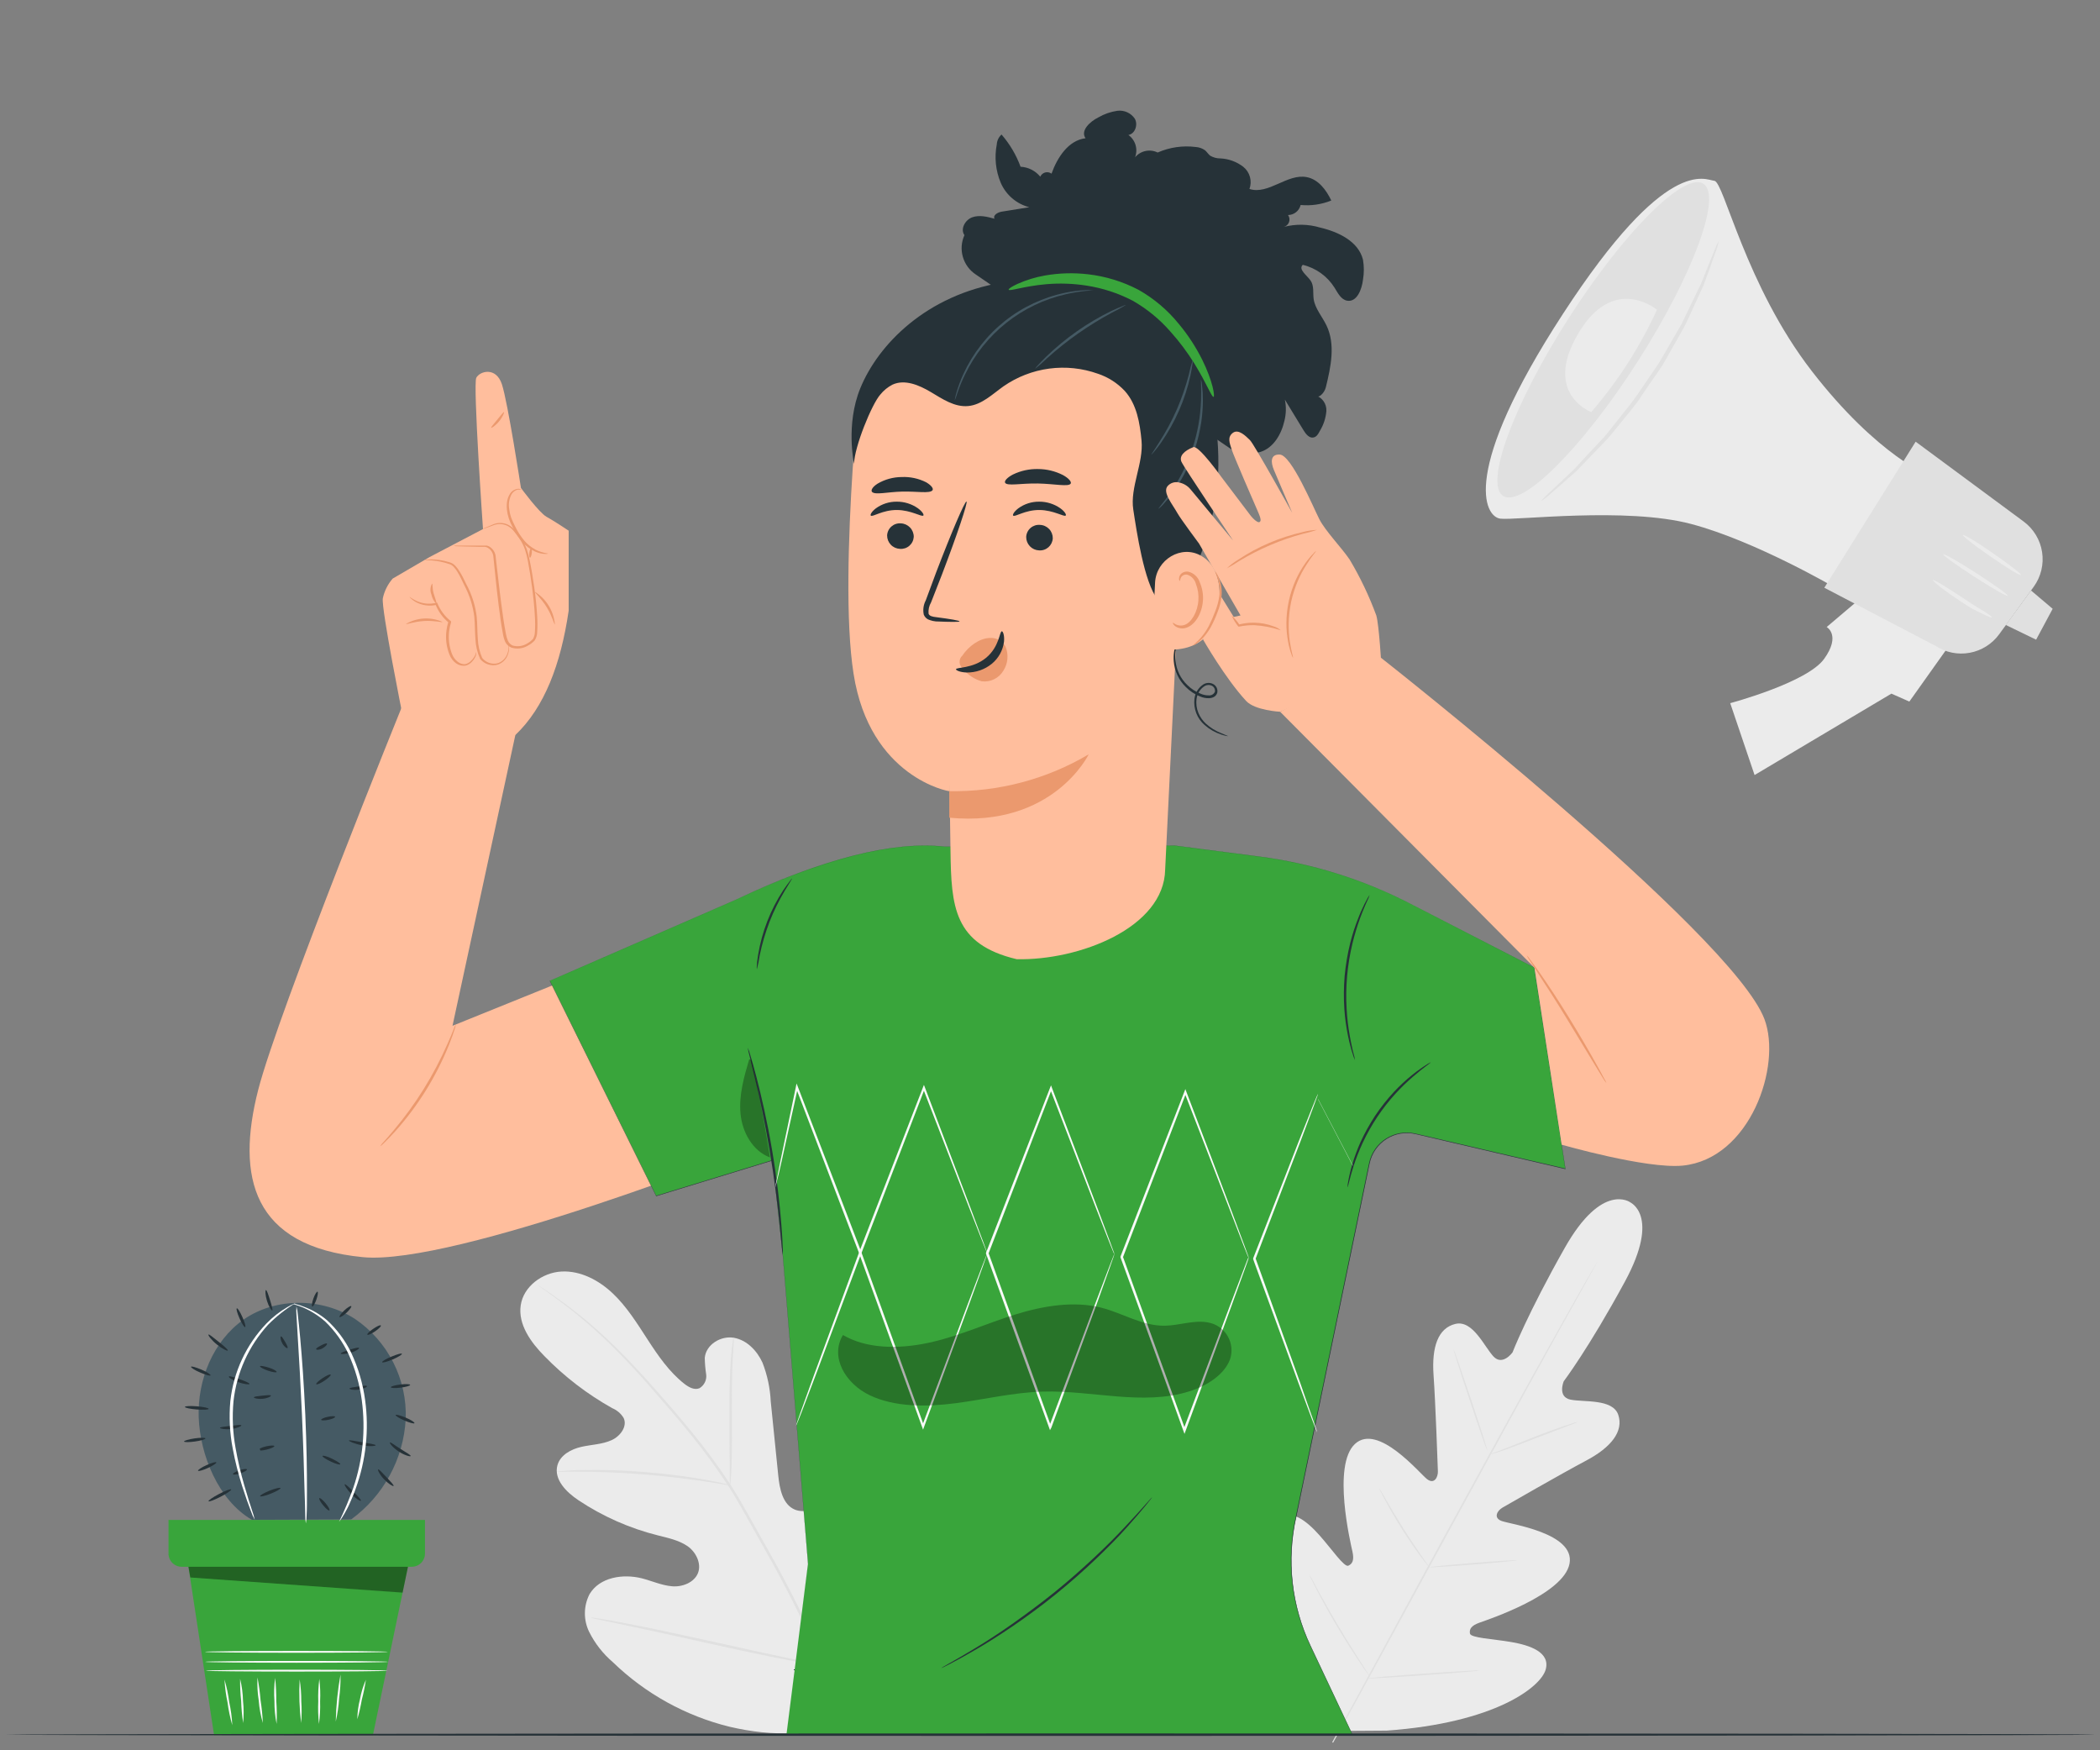 <svg width="216" height="180" viewBox="0 0 216 180" fill="none" xmlns="http://www.w3.org/2000/svg">
<rect x="0" y="0" width="216" height="180" fill="#808080" stroke="none"/>
<path d="M87.727 176.559C94.229 170.888 94.841 161.602 93.676 153.441C93.486 152.081 93.481 150.623 92.698 149.493C91.915 148.363 90.315 147.707 89.151 148.412C88.172 148.999 87.874 150.232 87.409 151.269C86.792 152.659 85.795 153.846 84.532 154.694C83.71 155.237 82.663 155.628 81.753 155.247C80.501 154.723 80.188 153.109 80.05 151.748C79.79 149.214 79.532 146.678 79.278 144.14C79.213 142.771 78.927 141.421 78.431 140.143C77.868 138.901 76.807 137.8 75.471 137.575C74.135 137.35 72.619 138.274 72.491 139.634C72.5 140.203 72.547 140.77 72.633 141.332C72.673 141.612 72.628 141.898 72.505 142.153C72.383 142.408 72.187 142.622 71.944 142.766C71.415 142.986 70.833 142.658 70.383 142.306C68.827 141.083 67.687 139.414 66.606 137.751C65.524 136.087 64.468 134.38 63.034 133.02C61.6 131.659 59.707 130.661 57.75 130.764C55.793 130.867 53.836 132.291 53.557 134.253C53.278 136.214 54.599 138.049 56.003 139.468C58.056 141.577 60.403 143.378 62.97 144.816C63.465 145.02 63.88 145.379 64.154 145.838C64.546 146.714 63.783 147.707 62.922 148.099C61.943 148.549 60.832 148.559 59.785 148.798C58.738 149.038 57.638 149.63 57.339 150.677C56.933 152.145 58.254 153.456 59.502 154.288C62 155.952 64.765 157.175 67.677 157.903C68.714 158.163 69.805 158.393 70.686 158.985C71.567 159.577 72.173 160.78 71.797 161.759C71.42 162.737 70.197 163.227 69.125 163.134C68.054 163.041 67.061 162.586 66.019 162.316C64.061 161.827 61.674 162.199 60.637 163.946C60.332 164.541 60.169 165.199 60.16 165.868C60.152 166.536 60.298 167.198 60.588 167.801C61.183 169.001 62.016 170.068 63.034 170.937C66.378 174.177 70.524 176.47 75.045 177.581C79.542 178.619 83.603 178.594 87.742 176.554" fill="#EBEBEB"/>
<path d="M85.059 171.651C83.217 167.334 81.13 163.126 78.807 159.048L76.996 155.829C76.404 154.777 75.812 153.73 75.172 152.741C73.935 150.848 72.595 149.024 71.16 147.276C69.799 145.603 68.449 144.062 67.177 142.628C65.905 141.195 64.682 139.888 63.522 138.744C61.702 136.923 59.739 135.251 57.651 133.743C56.917 133.21 56.33 132.814 55.929 132.55L55.474 132.256C55.425 132.217 55.371 132.186 55.312 132.163L55.459 132.276L55.904 132.594C56.291 132.868 56.883 133.279 57.593 133.822C59.651 135.356 61.591 137.044 63.395 138.871C64.54 140.021 65.748 141.317 67.016 142.785C68.283 144.253 69.628 145.765 70.979 147.443C72.403 149.186 73.733 151.006 74.961 152.893C75.597 153.872 76.179 154.914 76.776 155.97C77.373 157.027 77.975 158.104 78.582 159.19C80.902 163.257 82.991 167.452 84.839 171.754" fill="#E0E0E0"/>
<path d="M75.098 152.741C75.14 152.545 75.163 152.345 75.166 152.144C75.201 151.763 75.225 151.205 75.25 150.515C75.294 149.14 75.294 147.242 75.284 145.133C75.274 143.025 75.284 141.141 75.367 139.752C75.401 139.067 75.431 138.514 75.46 138.132C75.484 137.932 75.484 137.73 75.46 137.53C75.405 137.724 75.369 137.922 75.352 138.122C75.294 138.504 75.235 139.057 75.181 139.742C75.069 141.117 75.015 143.02 75.025 145.124C75.034 147.227 75.025 149.062 75.059 150.505V152.13C75.05 152.334 75.063 152.54 75.098 152.741Z" fill="#E0E0E0"/>
<path d="M57.262 151.357C57.496 151.377 57.732 151.377 57.966 151.357C58.421 151.357 59.077 151.332 59.884 151.357C61.508 151.357 63.744 151.435 66.21 151.631C68.676 151.826 70.902 152.12 72.502 152.35C73.305 152.467 73.97 152.58 74.4 152.653C74.63 152.706 74.865 152.739 75.1 152.751C74.881 152.663 74.653 152.599 74.42 152.56C73.975 152.453 73.334 152.316 72.531 152.174C70.932 151.88 68.701 151.577 66.23 151.376C64.115 151.202 61.992 151.135 59.87 151.176C59.057 151.176 58.402 151.235 57.947 151.274C57.716 151.28 57.487 151.308 57.262 151.357Z" fill="#E0E0E0"/>
<path d="M84.812 171.348C84.856 171.278 84.889 171.203 84.91 171.123C84.969 170.947 85.047 170.727 85.14 170.458C85.336 169.881 85.6 169.039 85.913 168.012C86.544 165.918 87.317 162.997 88.13 159.763C88.942 156.529 89.695 153.603 90.278 151.499C90.561 150.476 90.801 149.635 90.972 149.009C91.051 148.74 91.109 148.519 91.163 148.329C91.191 148.252 91.206 148.171 91.207 148.089C91.167 148.16 91.136 148.235 91.114 148.314L90.879 148.979C90.684 149.557 90.419 150.403 90.106 151.45C89.48 153.544 88.702 156.465 87.89 159.699C87.078 162.933 86.329 165.854 85.747 167.958C85.458 168.98 85.224 169.822 85.047 170.448C84.974 170.722 84.91 170.937 84.861 171.128C84.836 171.199 84.82 171.273 84.812 171.348Z" fill="#E0E0E0"/>
<path d="M60.77 166.368C60.847 166.399 60.927 166.422 61.009 166.436L61.709 166.588L64.282 167.126C66.455 167.581 69.454 168.247 72.761 168.981C76.069 169.714 79.078 170.355 81.265 170.766C82.356 170.972 83.222 171.128 83.853 171.226L84.562 171.329C84.645 171.343 84.729 171.343 84.812 171.329C84.734 171.3 84.654 171.277 84.572 171.261L83.872 171.109L81.294 170.571C79.122 170.116 76.127 169.45 72.815 168.716C69.503 167.983 66.499 167.342 64.317 166.931C63.226 166.725 62.36 166.569 61.724 166.471L61.019 166.368C60.937 166.354 60.852 166.354 60.77 166.368Z" fill="#E0E0E0"/>
<path d="M201.347 65.179L196.39 72.151L194.546 71.334L180.47 79.705L177.965 72.313C177.965 72.313 185.861 70.209 187.623 67.763C189.384 65.316 187.887 64.484 187.887 64.484L191.967 61.025L201.347 65.179Z" fill="#EBEBEB"/>
<path d="M198.615 49.033C198.615 49.033 193.164 46.959 186.359 38.167C179.553 29.375 177.317 18.704 176.339 18.596C175.36 18.489 171.417 15.91 160.775 32.257C150.134 48.603 152.707 53.138 154.317 53.339C155.927 53.539 167.263 52.111 173.951 53.887C180.639 55.663 188.859 60.492 188.859 60.492L198.615 49.033Z" fill="#EBEBEB"/>
<path d="M209.177 60.35L206.731 63.721L205.625 65.233C204.897 66.23 203.814 66.91 202.6 67.133C201.386 67.356 200.133 67.105 199.098 66.432L187.645 60.443L197.038 45.423L208.145 53.633C209.168 54.39 209.851 55.52 210.044 56.779C210.238 58.037 209.926 59.321 209.177 60.35Z" fill="#E0E0E0"/>
<path d="M161.374 32.682C155.689 41.547 152.656 49.747 154.608 51C156.56 52.252 162.744 46.073 168.429 37.208C174.115 28.342 177.148 20.142 175.201 18.895C173.253 17.647 167.064 23.817 161.374 32.682Z" fill="#E0E0E0"/>
<path d="M209.429 65.785L206.312 64.274L208.901 60.722L211.132 62.61L209.429 65.785Z" fill="#E0E0E0"/>
<path d="M206.519 61.28C206.456 61.377 204.914 60.502 203.094 59.323C201.274 58.144 199.821 57.106 199.885 57.008C199.948 56.911 201.485 57.786 203.31 58.965C205.135 60.145 206.583 61.177 206.519 61.28Z" fill="#EBEBEB"/>
<path d="M207.859 59.131C207.796 59.229 206.392 58.388 204.762 57.252C203.133 56.117 201.827 55.124 201.91 55.026C201.993 54.928 203.378 55.77 205.007 56.905C206.636 58.04 207.928 59.014 207.859 59.131Z" fill="#EBEBEB"/>
<path d="M204.877 63.495C204.852 63.549 204.476 63.403 203.898 63.119C203.6 62.977 203.253 62.801 202.866 62.6C202.48 62.4 202.098 62.111 201.677 61.852C200.009 60.761 198.742 59.743 198.82 59.655C198.898 59.567 200.258 60.413 201.912 61.499C202.323 61.763 202.705 62.047 203.072 62.267C203.438 62.488 203.766 62.683 204.05 62.855C204.593 63.202 204.921 63.442 204.877 63.495Z" fill="#EBEBEB"/>
<path d="M170.432 31.86C170.432 31.86 165.984 28.102 162.329 34.306C158.675 40.51 163.67 42.379 163.67 42.379C166.408 39.209 168.684 35.667 170.432 31.86Z" fill="#EBEBEB"/>
<path d="M176.8 24.766C176.709 25.188 176.583 25.602 176.424 26.003C176.15 26.786 175.753 27.926 175.23 29.321C174.917 30.001 174.579 30.744 174.212 31.537L173.645 32.77L173.341 33.416C173.238 33.631 173.106 33.841 172.989 34.057L171.462 36.748C171.33 36.982 171.198 37.237 171.061 37.452C170.924 37.667 170.758 37.907 170.611 38.142L169.647 39.512L168.708 40.911C168.546 41.136 168.405 41.401 168.219 41.586L167.729 42.218C167.054 43.054 166.399 43.856 165.772 44.625C165.611 44.816 165.464 45.006 165.283 45.187L164.794 45.701L163.85 46.68L162.157 48.436C161.056 49.414 160.136 50.212 159.51 50.755C159.196 51.053 158.855 51.321 158.492 51.557C158.768 51.225 159.071 50.916 159.397 50.633L161.956 48.216C162.445 47.668 163.008 47.071 163.6 46.435L164.515 45.456L165.004 44.938C165.166 44.762 165.308 44.566 165.464 44.375C166.071 43.607 166.712 42.805 167.377 41.973L167.866 41.342C168.038 41.131 168.18 40.897 168.356 40.672L169.3 39.287L170.244 37.902C170.396 37.672 170.562 37.457 170.694 37.222L171.115 36.508C171.648 35.583 172.162 34.693 172.656 33.846C172.774 33.631 172.906 33.43 173.013 33.215C173.121 33 173.219 32.789 173.317 32.579L173.904 31.361C174.285 30.578 174.638 29.851 174.961 29.179C175.509 27.819 175.939 26.733 176.277 25.92C176.418 25.521 176.593 25.135 176.8 24.766Z" fill="#E0E0E0"/>
<path d="M167.624 123.621C167.624 123.621 170.858 124.928 167.135 131.797C163.411 138.666 160.843 142.047 160.843 142.047C160.843 142.047 160.167 143.647 161.523 143.935C162.878 144.224 165.882 143.818 166.45 145.501C167.017 147.184 165.735 148.838 163.157 150.203C160.578 151.568 155.035 154.758 154.536 155.047C154.037 155.335 153.558 156.069 154.433 156.412C155.309 156.754 162.041 157.635 161.435 160.815C160.828 163.995 153.015 166.574 152.173 166.877C151.331 167.18 151.116 167.532 151.194 167.992C151.273 168.452 153.538 168.54 155.441 168.868C157.344 169.196 159.487 169.905 158.983 171.701C158.48 173.497 153.797 177.176 142.642 177.978L137.451 178.012L134.741 173.555C129.52 163.662 130.166 157.747 131.423 156.368C132.681 154.988 134.423 156.436 135.704 157.874C136.986 159.313 138.268 161.211 138.689 161.016C139.11 160.82 139.301 160.453 139.11 159.577C138.919 158.701 137.006 150.682 139.369 148.495C141.732 146.308 146.033 151.548 146.791 152.121C147.549 152.693 147.916 151.876 147.897 151.309C147.877 150.741 147.657 144.342 147.452 141.43C147.246 138.519 147.912 136.577 149.702 136.151C151.493 135.726 152.677 138.505 153.616 139.503C154.556 140.501 155.573 139.082 155.573 139.082C155.573 139.082 157.1 135.129 160.955 128.318C164.811 121.508 167.692 123.651 167.692 123.651" fill="#EBEBEB"/>
<path d="M137.121 179.225C139.935 174.22 144.783 165.242 148.986 157.556C153.189 149.869 156.995 142.917 159.784 137.897C161.178 135.397 162.304 133.367 163.091 131.957L163.987 130.343L164.217 129.922C164.244 129.875 164.268 129.826 164.29 129.775L164.202 129.912C164.143 130.01 164.065 130.152 163.957 130.328L163.032 131.913C162.235 133.303 161.075 135.338 159.686 137.829C156.873 142.834 153.047 149.781 148.844 157.463C144.641 165.144 139.802 174.151 137.023 179.171" fill="#E0E0E0"/>
<path d="M162.266 146.229C162.142 146.245 162.021 146.274 161.904 146.318C161.669 146.386 161.341 146.494 160.925 146.631C160.108 146.91 158.968 147.321 157.76 147.795L154.629 149.038L153.675 149.4C153.555 149.437 153.44 149.488 153.332 149.552C153.455 149.533 153.576 149.504 153.694 149.463C153.929 149.395 154.262 149.282 154.673 149.145C155.49 148.857 156.6 148.436 157.828 147.961L160.974 146.753L161.928 146.396C162.047 146.353 162.16 146.297 162.266 146.229Z" fill="#E0E0E0"/>
<path d="M152.984 149.195C153.028 149.195 152.285 146.836 151.321 143.955C150.357 141.073 149.55 138.764 149.506 138.764C149.462 138.764 150.21 141.122 151.169 144.004C152.128 146.885 152.94 149.209 152.984 149.195Z" fill="#E0E0E0"/>
<path d="M147.063 161.269C147.009 161.153 146.942 161.043 146.863 160.942C146.701 160.712 146.5 160.428 146.266 160.085C145.776 159.361 145.082 158.358 144.367 157.223C143.653 156.088 143.032 155.041 142.596 154.288L142.073 153.387C142.016 153.273 141.947 153.165 141.867 153.064C141.904 153.187 141.955 153.305 142.019 153.417C142.126 153.637 142.288 153.955 142.508 154.346C142.924 155.124 143.526 156.186 144.245 157.321C144.964 158.456 145.664 159.454 146.202 160.164C146.466 160.516 146.691 160.8 146.838 160.99C146.905 161.09 146.98 161.183 147.063 161.269Z" fill="#E0E0E0"/>
<path d="M156.053 160.453C155.934 160.44 155.815 160.44 155.696 160.453L154.717 160.502C153.905 160.551 152.76 160.634 151.547 160.732C150.334 160.83 149.189 160.928 148.377 161.011L147.423 161.113C147.303 161.115 147.184 161.135 147.07 161.172C147.189 161.185 147.309 161.185 147.427 161.172L148.406 161.123C149.218 161.074 150.339 160.991 151.576 160.893C152.814 160.795 153.935 160.698 154.742 160.614L155.72 160.512C155.833 160.505 155.945 160.485 156.053 160.453Z" fill="#E0E0E0"/>
<path d="M152.181 171.794C152.03 171.781 151.878 171.781 151.726 171.794L150.493 171.857C149.451 171.916 148.013 172.004 146.428 172.117C144.842 172.229 143.404 172.342 142.367 172.43L141.134 172.542C140.982 172.55 140.832 172.57 140.684 172.601C140.835 172.62 140.988 172.62 141.139 172.601L142.372 172.542C143.414 172.484 144.852 172.391 146.437 172.278C148.022 172.166 149.461 172.058 150.498 171.97L151.731 171.857C151.883 171.85 152.033 171.828 152.181 171.794Z" fill="#E0E0E0"/>
<path d="M140.952 172.522C140.884 172.374 140.802 172.233 140.707 172.101L139.998 170.986C139.396 170.047 138.569 168.745 137.698 167.282C136.828 165.819 136.074 164.474 135.536 163.495L134.91 162.321C134.837 162.176 134.754 162.037 134.66 161.905C134.711 162.06 134.776 162.209 134.856 162.351C134.988 162.634 135.193 163.04 135.448 163.535C135.962 164.513 136.705 165.883 137.576 167.346C138.447 168.809 139.289 170.11 139.915 171.035C140.228 171.524 140.487 171.872 140.673 172.121C140.757 172.261 140.85 172.395 140.952 172.522Z" fill="#E0E0E0"/>
<path d="M19.207 159.968L22.02 178.447H38.357L42.148 160.237L19.207 159.968Z" fill="#39A53B"/>
<path d="M39.864 171.813C39.864 171.867 35.675 171.906 30.514 171.906C25.352 171.906 21.164 171.867 21.164 171.813C21.164 171.759 25.352 171.715 30.514 171.715C35.675 171.715 39.864 171.759 39.864 171.813Z" fill="#FAFAFA"/>
<path d="M39.924 170.903C39.924 170.956 35.712 171 30.511 171C25.31 171 21.098 170.956 21.098 170.903C21.098 170.849 25.315 170.81 30.511 170.81C35.707 170.81 39.924 170.849 39.924 170.903Z" fill="#FAFAFA"/>
<path d="M39.892 169.875C39.892 169.929 35.68 169.973 30.484 169.973C25.288 169.973 21.07 169.929 21.07 169.875C21.07 169.821 25.283 169.782 30.484 169.782C35.684 169.782 39.892 169.826 39.892 169.875Z" fill="#FAFAFA"/>
<path d="M23.892 177.415C23.67 176.652 23.506 175.873 23.403 175.086C23.237 174.309 23.133 173.521 23.09 172.728C23.316 173.487 23.48 174.265 23.579 175.052C23.749 175.829 23.854 176.62 23.892 177.415Z" fill="#FAFAFA"/>
<path d="M25.01 177.2C24.895 176.448 24.826 175.69 24.805 174.929C24.722 174.172 24.686 173.411 24.697 172.649C24.878 173.392 24.978 174.151 24.996 174.915C25.078 175.674 25.083 176.439 25.01 177.2Z" fill="#FAFAFA"/>
<path d="M27.036 177.195C26.812 176.438 26.669 175.659 26.61 174.871C26.486 174.09 26.444 173.298 26.483 172.508C26.632 173.281 26.738 174.062 26.801 174.846C26.922 175.624 27 176.408 27.036 177.195Z" fill="#FAFAFA"/>
<path d="M28.452 177.293C28.296 176.515 28.221 175.723 28.227 174.93C28.168 174.138 28.192 173.343 28.3 172.557C28.384 173.343 28.423 174.134 28.418 174.925C28.477 175.713 28.488 176.503 28.452 177.293Z" fill="#FAFAFA"/>
<path d="M30.971 177.199C30.794 175.708 30.743 174.203 30.82 172.703C30.938 173.452 30.995 174.21 30.991 174.968C31.046 175.711 31.039 176.458 30.971 177.199Z" fill="#FAFAFA"/>
<path d="M32.808 177.297C32.724 176.526 32.699 175.749 32.734 174.973C32.708 174.199 32.745 173.423 32.847 172.654C32.937 173.424 32.963 174.2 32.925 174.973C32.951 175.75 32.912 176.527 32.808 177.297Z" fill="#FAFAFA"/>
<path d="M34.535 177.048C34.567 175.426 34.731 173.809 35.024 172.214C35.04 173.032 34.993 173.85 34.883 174.66C34.831 175.464 34.714 176.262 34.535 177.048Z" fill="#FAFAFA"/>
<path d="M36.754 176.808C36.759 176.111 36.851 175.417 37.028 174.743C37.148 174.057 37.352 173.389 37.635 172.752C37.535 173.436 37.397 174.114 37.219 174.782C37.102 175.466 36.947 176.142 36.754 176.808Z" fill="#FAFAFA"/>
<path d="M17.332 156.309V159.768C17.331 159.946 17.366 160.124 17.434 160.289C17.502 160.454 17.602 160.604 17.729 160.731C17.855 160.857 18.006 160.957 18.171 161.026C18.336 161.094 18.513 161.128 18.692 161.128H42.353C42.714 161.128 43.059 160.985 43.315 160.729C43.57 160.474 43.713 160.128 43.713 159.768V156.309H17.332Z" fill="#39A53B"/>
<g opacity="0.4">
<path d="M19.383 161.128L19.578 162.229L41.409 163.785L41.962 161.128H19.383Z" fill="black"/>
</g>
<path d="M25.913 156.298C22.434 154.282 20.575 149.595 20.438 145.76C20.301 141.924 21.906 137.931 25.042 135.715C28.359 133.401 33.08 133.44 36.486 135.622C38.168 136.756 39.533 138.3 40.451 140.11C41.369 141.919 41.81 143.933 41.73 145.96C41.616 147.985 41.053 149.96 40.082 151.741C39.112 153.522 37.758 155.065 36.119 156.259" fill="#455A64"/>
<path d="M31.461 156.671C31.41 156.38 31.389 156.085 31.397 155.79C31.397 155.164 31.353 154.361 31.328 153.397C31.275 151.377 31.196 148.588 31.059 145.506C30.922 142.423 30.761 139.635 30.634 137.624C30.575 136.645 30.526 135.858 30.492 135.231C30.466 134.938 30.466 134.644 30.492 134.351C30.569 134.635 30.617 134.927 30.634 135.221C30.702 135.784 30.785 136.596 30.878 137.604C31.064 139.62 31.265 142.409 31.402 145.496C31.539 148.583 31.578 151.367 31.573 153.397C31.573 154.405 31.573 155.227 31.539 155.79C31.539 156.085 31.513 156.38 31.461 156.671Z" fill="white"/>
<path d="M21.467 144.889C21.467 144.977 20.904 145.006 20.229 144.952C19.554 144.899 19.011 144.776 19.016 144.688C19.021 144.6 19.578 144.571 20.253 144.625C20.929 144.678 21.477 144.801 21.467 144.889Z" fill="#263238"/>
<path d="M21.657 141.445C21.618 141.528 21.168 141.396 20.59 141.151C20.013 140.907 19.612 140.637 19.651 140.559C19.69 140.481 20.14 140.608 20.723 140.853C21.305 141.097 21.691 141.366 21.657 141.445Z" fill="#263238"/>
<path d="M23.429 138.89C23.38 138.964 22.846 138.709 22.284 138.249C21.721 137.79 21.374 137.305 21.442 137.246C21.511 137.188 21.931 137.55 22.494 137.995C23.057 138.44 23.477 138.812 23.429 138.89Z" fill="#263238"/>
<path d="M25.209 136.478C25.126 136.518 24.871 136.112 24.636 135.578C24.402 135.045 24.274 134.6 24.358 134.551C24.441 134.502 24.695 134.918 24.93 135.446C25.165 135.975 25.317 136.444 25.209 136.478Z" fill="#263238"/>
<path d="M28.002 134.771C27.924 134.805 27.645 134.38 27.464 133.793C27.283 133.206 27.264 132.687 27.352 132.672C27.44 132.658 27.596 133.127 27.772 133.695C27.948 134.262 28.085 134.732 28.002 134.771Z" fill="#263238"/>
<path d="M32.657 132.839C32.74 132.868 32.686 133.235 32.539 133.656C32.392 134.077 32.202 134.395 32.118 134.365C32.035 134.336 32.084 133.969 32.231 133.548C32.378 133.127 32.583 132.809 32.657 132.839Z" fill="#263238"/>
<path d="M36.129 134.326C36.188 134.39 35.968 134.698 35.64 135.006C35.312 135.314 34.984 135.495 34.921 135.446C34.857 135.397 35.082 135.074 35.41 134.766C35.738 134.458 36.081 134.257 36.129 134.326Z" fill="#263238"/>
<path d="M39.173 136.317C39.226 136.391 38.952 136.66 38.571 136.924C38.189 137.188 37.832 137.335 37.783 137.257C37.734 137.179 38.003 136.914 38.39 136.655C38.776 136.396 39.124 136.22 39.173 136.317Z" fill="#263238"/>
<path d="M41.337 139.224C41.376 139.307 40.946 139.566 40.388 139.806C39.83 140.046 39.341 140.173 39.307 140.09C39.272 140.007 39.698 139.747 40.285 139.507C40.872 139.268 41.303 139.141 41.337 139.224Z" fill="#263238"/>
<path d="M42.187 142.423C42.187 142.511 41.766 142.638 41.208 142.707C40.651 142.775 40.23 142.756 40.201 142.668C40.171 142.58 40.626 142.452 41.179 142.384C41.732 142.315 42.177 142.335 42.187 142.423Z" fill="#263238"/>
<path d="M42.631 146.362C42.597 146.44 42.142 146.323 41.599 146.088C41.056 145.853 40.659 145.599 40.694 145.52C40.728 145.442 41.183 145.559 41.731 145.789C42.279 146.019 42.665 146.279 42.631 146.362Z" fill="#263238"/>
<path d="M42.239 149.738C42.21 149.821 41.627 149.679 41.016 149.278C40.404 148.877 40.037 148.402 40.106 148.343C40.174 148.285 40.595 148.632 41.197 149.009C41.799 149.386 42.273 149.65 42.239 149.738Z" fill="#263238"/>
<path d="M40.483 152.815C40.429 152.883 39.964 152.609 39.504 152.13C39.044 151.65 38.819 151.151 38.893 151.112C38.966 151.073 39.313 151.445 39.744 151.905C40.174 152.365 40.536 152.741 40.483 152.815Z" fill="#263238"/>
<path d="M23.782 153.177C23.821 153.255 23.332 153.593 22.691 153.925C22.05 154.258 21.492 154.468 21.448 154.39C21.404 154.312 21.893 153.974 22.539 153.637C23.185 153.299 23.738 153.094 23.782 153.177Z" fill="#263238"/>
<path d="M22.252 150.394C22.292 150.477 21.9 150.731 21.377 150.971C20.853 151.211 20.398 151.328 20.369 151.25C20.339 151.172 20.721 150.907 21.244 150.673C21.768 150.438 22.213 150.311 22.252 150.394Z" fill="#263238"/>
<path d="M21.132 147.927C21.132 148.02 20.642 148.162 20.055 148.245C19.468 148.329 18.945 148.329 18.93 148.245C18.915 148.162 19.419 148.015 20.006 147.927C20.593 147.839 21.117 147.839 21.132 147.927Z" fill="#263238"/>
<path d="M24.827 146.591C24.827 146.675 24.381 146.895 23.755 146.963C23.129 147.032 22.62 146.924 22.625 146.841C22.63 146.758 23.114 146.709 23.716 146.64C24.318 146.572 24.783 146.484 24.827 146.591Z" fill="#263238"/>
<path d="M27.865 143.529C27.894 143.612 27.518 143.803 27.014 143.852C26.51 143.901 26.104 143.788 26.113 143.705C26.123 143.622 26.515 143.578 26.979 143.529C27.444 143.48 27.84 143.441 27.865 143.529Z" fill="#263238"/>
<path d="M28.451 141.092C28.422 141.18 28.016 141.116 27.546 140.955C27.077 140.793 26.715 140.588 26.744 140.505C26.773 140.422 27.179 140.505 27.649 140.647C28.119 140.789 28.481 141.009 28.451 141.092Z" fill="#263238"/>
<path d="M29.574 138.631C29.511 138.695 29.232 138.509 29.031 138.142C28.831 137.775 28.816 137.462 28.899 137.437C28.982 137.413 29.139 137.672 29.315 137.975C29.491 138.279 29.638 138.567 29.574 138.631Z" fill="#263238"/>
<path d="M28.222 148.715C28.222 148.803 27.889 148.965 27.434 149.077C27.22 149.134 27 149.167 26.778 149.175L26.715 148.985C26.832 148.96 26.906 148.985 26.92 148.985C26.935 148.985 26.891 149.082 26.793 149.151L26.73 148.965C26.931 148.867 27.142 148.793 27.361 148.745C27.811 148.647 28.197 148.627 28.222 148.715Z" fill="#263238"/>
<path d="M28.851 153.035C28.885 153.119 28.44 153.373 27.872 153.603C27.305 153.833 26.786 153.95 26.752 153.867C26.718 153.784 27.168 153.53 27.73 153.3C28.293 153.07 28.821 152.952 28.851 153.035Z" fill="#263238"/>
<path d="M25.401 151.117C25.431 151.201 25.132 151.382 24.731 151.514C24.33 151.646 23.992 151.69 23.963 151.607C23.934 151.523 24.232 151.342 24.628 151.205C25.025 151.068 25.372 151.029 25.401 151.117Z" fill="#263238"/>
<path d="M25.663 142.325C25.663 142.413 25.12 142.36 24.523 142.149C23.926 141.939 23.486 141.66 23.544 141.567C23.603 141.474 24.068 141.635 24.655 141.841C25.242 142.046 25.682 142.237 25.663 142.325Z" fill="#263238"/>
<path d="M34.016 141.372C34.065 141.445 33.772 141.724 33.365 141.998C32.959 142.272 32.578 142.429 32.529 142.35C32.48 142.272 32.773 141.998 33.184 141.724C33.595 141.45 33.967 141.293 34.016 141.372Z" fill="#263238"/>
<path d="M34.47 145.706C34.47 145.794 34.181 145.931 33.785 146.014C33.389 146.097 33.046 146.092 33.032 146.014C33.017 145.936 33.32 145.789 33.717 145.706C34.113 145.623 34.451 145.613 34.47 145.706Z" fill="#263238"/>
<path d="M35 150.584C34.961 150.668 34.511 150.54 34.022 150.305C33.533 150.071 33.132 149.816 33.171 149.733C33.21 149.65 33.66 149.772 34.149 150.012C34.638 150.252 35.04 150.506 35 150.584Z" fill="#263238"/>
<path d="M33.879 155.33C33.811 155.388 33.522 155.154 33.238 154.806C32.955 154.459 32.778 154.131 32.847 154.072C32.915 154.014 33.204 154.253 33.493 154.601C33.781 154.948 33.953 155.276 33.879 155.33Z" fill="#263238"/>
<path d="M33.633 138.176C33.687 138.245 33.496 138.484 33.173 138.665C32.85 138.847 32.542 138.837 32.517 138.749C32.493 138.661 32.733 138.519 33.007 138.372C33.281 138.225 33.594 138.103 33.633 138.176Z" fill="#263238"/>
<path d="M37.745 142.55C37.779 142.633 37.398 142.844 36.879 142.912C36.36 142.981 35.94 142.888 35.949 142.8C35.959 142.712 36.351 142.658 36.835 142.589C37.319 142.521 37.716 142.462 37.745 142.55Z" fill="#263238"/>
<path d="M36.932 138.626C36.971 138.704 36.595 138.974 36.062 139.115C35.528 139.257 35.083 139.287 35.049 139.204C35.014 139.12 35.455 138.969 35.964 138.807C36.472 138.646 36.888 138.543 36.932 138.626Z" fill="#263238"/>
<path d="M38.637 148.631C38.637 148.72 37.992 148.778 37.219 148.631C36.446 148.485 35.858 148.211 35.888 148.142C35.917 148.074 36.529 148.191 37.277 148.323C38.026 148.455 38.642 148.548 38.637 148.631Z" fill="#263238"/>
<path d="M37.119 154.337C37.065 154.405 36.59 154.126 36.14 153.652C35.69 153.177 35.387 152.703 35.46 152.649C35.534 152.595 35.91 152.962 36.37 153.422C36.83 153.882 37.178 154.263 37.119 154.337Z" fill="#263238"/>
<path d="M30.43 133.983C29.389 134.615 28.429 135.373 27.573 136.239C25.585 138.417 24.34 141.17 24.016 144.101C23.87 145.71 23.942 147.331 24.231 148.921C24.462 150.225 24.764 151.515 25.137 152.786C25.45 153.877 25.733 154.743 25.929 155.349C26.042 155.659 26.134 155.976 26.203 156.299C26.043 156.012 25.91 155.71 25.807 155.398C25.577 154.806 25.259 153.931 24.916 152.859C24.51 151.586 24.183 150.288 23.938 148.974C23.627 147.363 23.544 145.716 23.693 144.082C24.021 141.085 25.328 138.28 27.412 136.102C28.043 135.452 28.759 134.891 29.54 134.434C29.75 134.309 29.968 134.196 30.191 134.096C30.264 134.046 30.345 134.008 30.43 133.983Z" fill="white"/>
<path d="M34.871 156.508C35.424 155.37 35.914 154.202 36.339 153.01C37.321 150.119 37.62 147.039 37.214 144.013C36.992 142.355 36.525 140.739 35.83 139.218C35.245 137.986 34.442 136.869 33.462 135.92C32.773 135.309 31.99 134.813 31.143 134.453C30.541 134.203 30.164 134.144 30.164 134.115C30.252 134.101 30.341 134.101 30.428 134.115C30.687 134.176 30.941 134.258 31.187 134.36C32.079 134.681 32.907 135.158 33.633 135.769C34.664 136.715 35.507 137.847 36.118 139.106C36.845 140.653 37.33 142.303 37.557 143.998C37.976 147.071 37.64 150.199 36.578 153.113C36.392 153.676 36.157 154.16 35.981 154.581C35.805 155.002 35.595 155.364 35.438 155.652C35.273 155.953 35.083 156.239 34.871 156.508Z" fill="white"/>
<path d="M41.46 72.38C41.46 72.38 28.622 104.025 26.552 112.103C24.272 121.032 25.94 128.175 37.316 129.286C46.758 130.21 77.577 117.998 77.577 117.998L73.81 94.475L46.543 105.493L53.148 74.939L41.46 72.38Z" fill="#FFBE9D"/>
<path d="M56.207 53.143C55.448 52.717 53.584 50.183 53.584 50.183C53.584 50.183 52.234 41.376 51.627 39.527C51.021 37.677 49.342 38.171 48.99 38.851C48.638 39.532 49.68 54.41 49.68 54.41L44.186 57.287L40.389 59.503C39.885 60.083 39.536 60.782 39.376 61.533C39.21 62.634 41.407 73.545 41.407 73.545L53.007 75.59C55.996 72.757 57.684 68.32 58.492 62.801V54.576C58.492 54.576 56.97 53.559 56.207 53.143Z" fill="#FFBE9D"/>
<path d="M46.637 56.137C46.745 56.115 46.855 56.105 46.965 56.108H47.909H49.377H49.827C49.911 56.101 49.996 56.101 50.081 56.108C50.166 56.131 50.248 56.164 50.326 56.206C50.486 56.3 50.625 56.427 50.735 56.577C50.844 56.728 50.921 56.9 50.962 57.081C51.143 58.549 51.319 60.266 51.573 62.184C51.701 63.138 51.833 64.141 52.033 65.169C52.074 65.419 52.144 65.664 52.244 65.898C52.342 66.115 52.516 66.289 52.733 66.387C52.978 66.456 53.235 66.475 53.487 66.441C53.739 66.407 53.982 66.323 54.201 66.191C54.434 66.063 54.646 65.897 54.827 65.702C54.947 65.485 55.013 65.241 55.018 64.993C55.054 64.466 55.054 63.938 55.018 63.412C54.964 62.37 54.856 61.362 54.729 60.408C54.602 59.454 54.46 58.544 54.298 57.708C54.227 57.305 54.127 56.908 54 56.519C53.876 56.165 53.711 55.827 53.511 55.511C53.326 55.221 53.122 54.945 52.899 54.684C52.721 54.442 52.492 54.242 52.229 54.097C52.016 53.986 51.782 53.92 51.543 53.902C51.303 53.883 51.062 53.913 50.835 53.989L49.954 54.312C49.852 54.357 49.745 54.39 49.636 54.41C49.73 54.35 49.83 54.301 49.934 54.263C50.13 54.18 50.424 54.053 50.8 53.896C51.037 53.809 51.289 53.77 51.542 53.783C51.794 53.795 52.041 53.859 52.268 53.97C52.553 54.115 52.803 54.322 52.997 54.576C53.231 54.839 53.445 55.119 53.638 55.413C53.853 55.738 54.032 56.086 54.171 56.45C54.309 56.846 54.415 57.251 54.489 57.663C54.666 58.51 54.812 59.415 54.949 60.374C55.086 61.333 55.194 62.331 55.253 63.398C55.289 63.938 55.289 64.481 55.253 65.022C55.244 65.322 55.155 65.615 54.993 65.868C54.794 66.084 54.559 66.263 54.298 66.397C54.047 66.548 53.766 66.645 53.474 66.68C53.182 66.716 52.886 66.689 52.606 66.602C52.325 66.49 52.097 66.277 51.965 66.005C51.855 65.752 51.778 65.486 51.735 65.213C51.534 64.171 51.407 63.168 51.285 62.209C51.045 60.296 50.883 58.544 50.732 57.116C50.7 56.956 50.635 56.805 50.541 56.672C50.448 56.539 50.328 56.427 50.189 56.343C50.062 56.266 49.916 56.228 49.768 56.235H49.323L47.855 56.201L46.911 56.176C46.819 56.168 46.727 56.155 46.637 56.137Z" fill="#EB996E"/>
<path d="M52.283 66.157C52.329 66.256 52.353 66.365 52.351 66.475C52.382 66.787 52.334 67.102 52.209 67.389C52.117 67.623 51.974 67.832 51.789 68.002C51.604 68.171 51.383 68.296 51.143 68.368C50.825 68.442 50.492 68.427 50.183 68.322C49.873 68.217 49.599 68.028 49.391 67.776C49.099 67.133 48.933 66.441 48.902 65.736C48.843 64.992 48.858 64.209 48.785 63.422C48.639 62.291 48.291 61.195 47.757 60.188C47.522 59.698 47.317 59.248 47.077 58.857C46.968 58.664 46.837 58.485 46.686 58.324C46.559 58.17 46.388 58.059 46.197 58.005C45.604 57.8 44.987 57.674 44.362 57.629C44.132 57.611 43.901 57.611 43.672 57.629C43.672 57.565 44.69 57.35 46.26 57.829C46.364 57.864 46.463 57.908 46.559 57.962C46.657 58.023 46.748 58.097 46.828 58.182C46.989 58.352 47.132 58.539 47.253 58.739C47.513 59.15 47.742 59.605 47.963 60.08C48.521 61.108 48.883 62.231 49.029 63.392C49.108 64.204 49.088 64.982 49.147 65.711C49.172 66.387 49.326 67.051 49.602 67.668C49.783 67.893 50.023 68.064 50.294 68.162C50.566 68.259 50.86 68.28 51.143 68.221C51.357 68.16 51.555 68.053 51.724 67.907C51.893 67.762 52.029 67.582 52.121 67.38C52.249 67.111 52.316 66.817 52.317 66.519C52.296 66.399 52.284 66.278 52.283 66.157Z" fill="#EB996E"/>
<path d="M48.929 67.062C48.929 67.062 49.046 67.253 48.895 67.552C48.81 67.732 48.696 67.897 48.557 68.041C48.377 68.249 48.135 68.394 47.867 68.457C47.53 68.501 47.189 68.415 46.913 68.217C46.608 67.995 46.373 67.689 46.238 67.336C45.923 66.562 45.812 65.72 45.915 64.89C45.953 64.558 46.023 64.23 46.126 63.911L46.165 64.043C45.547 63.538 45.072 62.88 44.785 62.135L44.912 62.199C44.178 62.374 43.404 62.268 42.745 61.901C42.569 61.798 42.405 61.676 42.255 61.538C42.158 61.436 42.109 61.377 42.118 61.372C42.128 61.367 42.353 61.563 42.813 61.788C43.453 62.093 44.18 62.166 44.868 61.993L44.961 61.969L44.995 62.057C45.288 62.757 45.748 63.373 46.336 63.853L46.399 63.907V63.985C46.304 64.285 46.237 64.593 46.199 64.905C46.103 65.696 46.202 66.499 46.487 67.243C46.605 67.559 46.806 67.836 47.07 68.046C47.28 68.219 47.545 68.313 47.818 68.31C48.055 68.266 48.271 68.148 48.435 67.972C48.574 67.848 48.693 67.703 48.787 67.542C48.884 67.401 48.933 67.233 48.929 67.062Z" fill="#EB996E"/>
<path d="M44.442 60.017C44.516 60.017 44.442 60.506 44.614 61.059C44.785 61.612 44.961 62.076 44.888 62.106C44.62 61.839 44.44 61.498 44.369 61.127C44.295 60.949 44.263 60.756 44.276 60.563C44.289 60.371 44.346 60.184 44.442 60.017Z" fill="#EB996E"/>
<path d="M45.516 63.96C45.516 64.033 44.665 63.799 43.623 63.862C42.581 63.926 41.783 64.244 41.754 64.17C42.319 63.837 42.955 63.645 43.609 63.608C44.264 63.571 44.918 63.692 45.516 63.96Z" fill="#EB996E"/>
<path d="M56.391 56.93C56.268 56.971 56.137 56.983 56.009 56.964C55.66 56.943 55.317 56.855 55.001 56.705C54.531 56.484 54.11 56.172 53.763 55.785C53.345 55.311 52.996 54.781 52.726 54.21C52.075 53.05 51.924 51.69 52.398 50.883C52.48 50.72 52.599 50.58 52.746 50.473C52.894 50.367 53.065 50.297 53.245 50.271C53.377 50.253 53.512 50.281 53.626 50.349C53.626 50.374 53.484 50.349 53.259 50.349C53.104 50.391 52.961 50.466 52.839 50.57C52.717 50.674 52.62 50.804 52.555 50.951C52.354 51.395 52.293 51.89 52.379 52.37C52.413 52.658 52.477 52.942 52.569 53.216C52.684 53.51 52.812 53.797 52.956 54.078C53.216 54.627 53.545 55.142 53.934 55.609C54.258 55.98 54.646 56.29 55.079 56.524C55.491 56.73 55.934 56.867 56.391 56.93Z" fill="#EB996E"/>
<path d="M57.076 64.225C56.998 64.225 56.802 63.363 56.23 62.439C55.658 61.514 54.973 60.927 55.026 60.868C55.605 61.23 56.091 61.722 56.447 62.305C56.803 62.887 57.018 63.544 57.076 64.225Z" fill="#EB996E"/>
<path d="M51.835 42.379C51.894 42.413 51.713 42.868 51.346 43.318C50.979 43.768 50.558 44.042 50.519 43.993C50.48 43.944 50.788 43.597 51.145 43.157C51.502 42.717 51.772 42.379 51.835 42.379Z" fill="#EB996E"/>
<path d="M54.518 57.351C54.445 57.351 54.416 57.116 54.445 56.861C54.474 56.607 54.557 56.372 54.626 56.372C54.694 56.372 54.729 56.607 54.699 56.861C54.67 57.116 54.587 57.355 54.518 57.351Z" fill="#EB996E"/>
<path d="M39.098 117.891C39.2 117.723 39.323 117.568 39.465 117.431C39.719 117.153 40.076 116.742 40.507 116.228C41.635 114.888 42.665 113.469 43.589 111.981C44.513 110.491 45.331 108.938 46.035 107.333C46.304 106.717 46.525 106.218 46.652 105.865C46.712 105.679 46.794 105.5 46.897 105.332C46.865 105.526 46.815 105.716 46.745 105.9C46.632 106.262 46.451 106.775 46.202 107.406C45.544 109.042 44.746 110.619 43.819 112.118C42.888 113.616 41.829 115.031 40.654 116.345C40.203 116.835 39.822 117.241 39.548 117.5C39.411 117.645 39.26 117.776 39.098 117.891Z" fill="#EB996E"/>
<path d="M145.6 116.59L161.012 120.191L157.812 99.495L145.052 92.929C140.188 90.423 134.925 88.781 129.498 88.076L120.848 86.955L97.212 87.068C91.899 86.456 84.624 88.291 75.743 92.499L56.555 100.86L67.495 122.985L79.457 119.32L80.519 129.056L83.112 160.804L80.895 178.393H139.117L134.792 169.259C132.824 165.109 132.308 160.419 133.324 155.941L140.849 119.643C140.954 119.127 141.161 118.637 141.458 118.203C141.756 117.768 142.137 117.398 142.58 117.113C143.023 116.828 143.518 116.635 144.037 116.546C144.556 116.456 145.087 116.471 145.6 116.59Z" fill="#39A53B"/>
<path d="M139.114 178.393H80.892L83.109 160.824L80.511 129.08L79.454 119.354L67.492 123.018L56.547 100.879L75.736 92.518C79.607 90.63 83.651 89.116 87.811 87.997C91.397 87.092 94.562 86.784 97.209 87.092L120.845 86.975L129.5 88.1C134.927 88.801 140.19 90.442 145.054 92.948L157.819 99.524L161.023 120.235L145.612 116.634C145.102 116.513 144.573 116.496 144.056 116.583C143.54 116.671 143.046 116.861 142.604 117.143C142.162 117.425 141.782 117.793 141.485 118.225C141.188 118.657 140.981 119.144 140.876 119.657L133.346 155.955C132.327 160.432 132.844 165.121 134.814 169.268L139.114 178.393ZM80.892 178.368H139.075L134.76 169.244C132.787 165.092 132.27 160.397 133.292 155.916L140.817 119.618C140.925 119.102 141.134 118.613 141.433 118.18C141.732 117.746 142.115 117.377 142.559 117.094C143.003 116.81 143.499 116.618 144.018 116.529C144.538 116.44 145.069 116.456 145.582 116.575L160.994 120.171L157.799 99.505L145.044 92.939C140.182 90.432 134.921 88.791 129.496 88.09L120.845 86.965L97.209 87.082C94.562 86.779 91.402 87.082 87.816 87.987C83.657 89.104 79.615 90.618 75.745 92.508L56.566 100.865L67.496 122.969L79.464 119.3L80.521 129.036L83.119 160.784L80.892 178.368Z" fill="#263238"/>
<path d="M80.516 129.056C80.457 128.778 80.421 128.495 80.408 128.21C80.35 127.623 80.276 126.845 80.183 125.901C79.988 123.944 79.66 121.267 79.166 118.322C78.671 115.377 78.089 112.73 77.634 110.822C77.414 109.902 77.228 109.143 77.091 108.566C77.011 108.294 76.95 108.016 76.91 107.734C77.023 107.996 77.115 108.266 77.184 108.542C77.346 109.065 77.561 109.828 77.81 110.778C78.3 112.676 78.916 115.323 79.415 118.278C79.914 121.233 80.213 123.929 80.364 125.886C80.443 126.864 80.487 127.657 80.506 128.205C80.531 128.488 80.534 128.773 80.516 129.056Z" fill="#263238"/>
<path d="M147.169 109.246C147.198 109.285 146.444 109.765 145.353 110.714C144.719 111.258 144.117 111.839 143.553 112.456C142.169 113.969 141.024 115.685 140.157 117.544C139.806 118.303 139.498 119.082 139.238 119.878C138.802 121.243 138.65 122.119 138.602 122.109C138.603 121.9 138.627 121.691 138.675 121.487C138.709 121.292 138.753 121.047 138.822 120.768C138.89 120.489 138.954 120.171 139.066 119.829C139.303 119.015 139.596 118.219 139.942 117.446C140.377 116.505 140.88 115.597 141.449 114.731C142.029 113.866 142.675 113.048 143.382 112.284C143.96 111.666 144.581 111.088 145.241 110.557C145.515 110.322 145.784 110.141 146.019 109.97C146.254 109.799 146.454 109.667 146.625 109.559C146.796 109.437 146.978 109.332 147.169 109.246Z" fill="#263238"/>
<path d="M114.623 128.978C114.623 128.978 114.623 129.003 114.599 129.061L114.52 129.306L114.183 130.26L112.891 133.871C111.741 137.007 110.102 141.464 108.145 146.802L107.999 147.081L107.896 146.792C106.086 141.797 103.952 135.926 101.687 129.668C101.594 129.418 101.506 129.179 101.418 128.929V128.885V128.841L107.999 111.883L108.106 111.619L108.204 111.883L112.891 124.267L114.183 127.73C114.325 128.117 114.437 128.42 114.515 128.64C114.55 128.733 114.574 128.812 114.599 128.87C114.623 128.929 114.623 128.954 114.599 128.954C114.583 128.927 114.569 128.9 114.559 128.87L114.462 128.64L114.095 127.73C113.782 126.923 113.322 125.773 112.744 124.281L107.999 111.962H108.204C106.306 116.898 104.065 122.725 101.672 128.934V128.846C101.76 129.086 101.849 129.335 101.941 129.585L108.121 146.709H107.91C109.902 141.4 111.565 136.963 112.739 133.841L114.114 130.231C114.271 129.82 114.393 129.502 114.486 129.277L114.584 129.032C114.608 128.978 114.618 128.978 114.623 128.978Z" fill="#FAFAFA"/>
<path d="M128.421 129.34C128.421 129.34 128.421 129.365 128.421 129.419L128.338 129.668C128.256 129.893 128.144 130.211 128 130.622L126.684 134.248C125.534 137.384 123.895 141.841 121.938 147.179L121.835 147.463L121.728 147.174C119.918 142.179 117.814 136.307 115.519 130.05L115.25 129.311V129.267V129.223C117.662 123.004 119.908 117.197 121.821 112.265L121.923 112.001L122.021 112.265C123.978 117.383 125.578 121.649 126.713 124.648L128.005 128.112C128.147 128.499 128.259 128.802 128.338 129.022C128.372 129.115 128.396 129.194 128.421 129.252C128.445 129.311 128.445 129.335 128.421 129.335L128.382 129.252L128.284 129.022C128.196 128.802 128.074 128.499 127.922 128.112L126.591 124.668C125.436 121.683 123.792 117.442 121.826 112.348H122.026C120.128 117.285 117.892 123.112 115.495 129.321V129.228L115.764 129.967C118.019 136.224 120.138 142.1 121.943 147.091H121.698C123.69 141.782 125.358 137.345 126.527 134.223L127.902 130.608L128.274 129.629L128.372 129.384C128.388 129.369 128.404 129.354 128.421 129.34Z" fill="#FAFAFA"/>
<path d="M135.489 147.316C135.431 147.203 135.381 147.087 135.337 146.968C135.239 146.714 135.112 146.381 134.946 145.961L133.556 142.227L129.035 129.879C128.991 129.746 128.942 129.614 128.898 129.492V129.448V129.404C130.728 124.717 132.372 120.49 133.571 117.407L135.009 113.797C135.176 113.39 135.313 113.068 135.41 112.818C135.456 112.703 135.509 112.59 135.567 112.48C135.544 112.601 135.508 112.719 135.459 112.833L135.102 113.811C134.77 114.697 134.31 115.935 133.737 117.451C132.558 120.543 130.934 124.79 129.138 129.477V129.389C129.182 129.507 129.231 129.639 129.275 129.771C131.007 134.59 132.568 138.954 133.713 142.144C134.261 143.715 134.691 144.992 135.029 145.907C135.176 146.332 135.288 146.675 135.376 146.929C135.429 147.053 135.467 147.183 135.489 147.316Z" fill="#FAFAFA"/>
<path d="M101.554 128.885C101.548 128.914 101.54 128.941 101.529 128.968L101.446 129.213C101.368 129.443 101.255 129.761 101.109 130.192C100.8 131.038 100.36 132.266 99.797 133.817C98.643 136.953 97.008 141.41 95.047 146.743L94.944 147.032L94.841 146.743C93.026 141.748 90.898 135.877 88.627 129.619L88.363 128.88V128.836V128.792L94.929 111.835L95.032 111.57L95.135 111.835L99.822 124.218C100.38 125.685 100.8 126.865 101.118 127.677C101.26 128.068 101.368 128.371 101.451 128.592C101.48 128.685 101.51 128.763 101.529 128.822C101.539 128.847 101.547 128.873 101.554 128.9C101.554 128.9 101.554 128.875 101.515 128.822C101.475 128.768 101.456 128.685 101.417 128.592L101.05 127.682C100.732 126.869 100.277 125.725 99.695 124.227L94.929 111.913H95.135C93.231 116.849 90.996 122.677 88.603 128.885V128.792L88.867 129.531C91.128 135.789 93.246 141.665 95.047 146.655H94.841L99.665 133.788C100.257 132.242 100.717 131.023 101.04 130.172C101.201 129.766 101.324 129.448 101.412 129.218L101.515 128.973C101.521 128.942 101.535 128.912 101.554 128.885Z" fill="#FAFAFA"/>
<path d="M79.758 122.089C79.757 122.024 79.766 121.96 79.782 121.898C79.782 121.756 79.841 121.575 79.885 121.35C79.983 120.861 80.125 120.146 80.301 119.261C80.683 117.436 81.216 114.857 81.862 111.77L81.93 111.423L82.062 111.756C83.432 115.317 85.081 119.584 86.852 124.212C87.454 125.778 88.036 127.304 88.599 128.777V128.821V128.865L83.838 141.586L82.419 145.309C82.253 145.73 82.121 146.062 82.028 146.288C81.986 146.404 81.935 146.517 81.876 146.625C81.901 146.505 81.937 146.387 81.984 146.273L82.336 145.26C82.659 144.36 83.119 143.093 83.687 141.512C84.866 138.308 86.5 133.86 88.364 128.792V128.88C87.801 127.412 87.214 125.88 86.617 124.315L81.862 111.853H82.067C81.387 114.941 80.82 117.509 80.418 119.324C80.218 120.205 80.061 120.9 79.929 121.399L79.797 121.947C79.789 121.995 79.776 122.043 79.758 122.089Z" fill="#FAFAFA"/>
<path d="M139.132 119.868L135.57 113.053L135.59 113.043L139.152 119.853L139.132 119.868Z" fill="#FAFAFA"/>
<path d="M118.505 153.97C118.46 154.054 118.404 154.133 118.339 154.205L117.825 154.846C117.38 155.398 116.705 156.176 115.868 157.116C115.032 158.055 113.955 159.146 112.737 160.311C111.519 161.475 110.134 162.703 108.627 163.926C107.12 165.149 105.618 166.245 104.224 167.199C102.829 168.153 101.548 168.956 100.447 169.597C99.346 170.238 98.446 170.737 97.81 171.064L97.081 171.436C96.996 171.481 96.907 171.518 96.816 171.549C96.891 171.489 96.972 171.437 97.056 171.392L97.766 170.986C98.387 170.639 99.277 170.125 100.364 169.465C101.45 168.804 102.717 167.997 104.101 167.018C105.486 166.04 106.959 164.959 108.471 163.74C109.982 162.522 111.352 161.294 112.58 160.149C113.808 159.004 114.87 157.928 115.736 156.998C116.602 156.069 117.302 155.315 117.767 154.782L118.314 154.17C118.373 154.099 118.437 154.032 118.505 153.97Z" fill="#263238"/>
<g opacity="0.3">
<path d="M87.128 137.52C89.643 138.802 92.955 138.695 95.891 138.01C98.826 137.325 101.542 136.082 104.404 135.191C107.266 134.301 110.441 133.758 113.289 134.487C115.52 135.054 117.491 136.385 119.86 136.336C121.327 136.302 122.844 135.725 124.263 136.004C124.678 136.076 125.072 136.238 125.418 136.478C125.764 136.717 126.054 137.03 126.268 137.393C126.481 137.756 126.614 138.161 126.655 138.58C126.697 138.999 126.647 139.422 126.509 139.82C125.921 141.361 124.189 142.501 122.325 143.088C117.531 144.595 112.315 142.961 107.232 143.113C104.213 143.201 101.253 143.925 98.259 144.311C95.264 144.698 92.04 144.712 89.481 143.499C86.922 142.286 85.352 139.526 86.702 137.295" fill="black"/>
</g>
<path d="M140.879 92.024C140.814 92.246 140.727 92.461 140.62 92.665C140.527 92.866 140.414 93.111 140.297 93.404C140.18 93.698 140.038 94.021 139.91 94.383C139.592 95.25 139.324 96.136 139.108 97.034C138.577 99.238 138.376 101.509 138.511 103.772C138.562 104.694 138.67 105.612 138.834 106.521C138.893 106.913 138.981 107.26 139.04 107.568C139.098 107.876 139.167 108.141 139.225 108.351C139.293 108.572 139.342 108.798 139.372 109.026C139.269 108.82 139.189 108.604 139.133 108.38C139.043 108.125 138.966 107.866 138.903 107.602C138.829 107.294 138.726 106.947 138.658 106.555C138.467 105.642 138.339 104.717 138.276 103.786C138.201 102.645 138.211 101.501 138.306 100.361C138.414 99.224 138.606 98.095 138.878 96.986C139.106 96.08 139.395 95.19 139.744 94.324C139.881 93.947 140.038 93.624 140.17 93.345C140.278 93.098 140.398 92.856 140.532 92.621C140.63 92.413 140.747 92.213 140.879 92.024Z" fill="#263238"/>
<path d="M81.48 90.326C81.51 90.326 81.187 90.815 80.722 91.598C80.113 92.617 79.589 93.684 79.156 94.788C78.728 95.901 78.391 97.046 78.148 98.213C78.075 98.707 77.975 99.197 77.85 99.681C77.826 99.548 77.826 99.412 77.85 99.28C77.85 99.02 77.909 98.648 77.977 98.198C78.367 95.822 79.25 93.554 80.57 91.54C80.829 91.153 81.059 90.855 81.211 90.654C81.363 90.453 81.465 90.326 81.48 90.326Z" fill="#263238"/>
<g opacity="0.3">
<path d="M77.067 108.918C76.524 110.748 75.991 112.631 76.167 114.53C76.343 116.428 77.41 118.37 79.196 119.031C78.677 115.675 78.038 112.341 77.278 109.031" fill="black"/>
</g>
<path d="M118.735 39.6C119.672 39.702 120.537 40.151 121.158 40.86C121.78 41.568 122.113 42.484 122.091 43.426L119.846 89.417C119.743 95.42 110.975 98.791 104.576 98.644C98.084 97.108 97.844 93.213 97.765 87.504C97.629 77.963 97.672 81.31 97.668 81.364C97.663 81.418 89.468 79.984 87.794 69.284C86.958 63.961 87.246 55.232 87.711 48.104C88.132 41.685 92.398 33.817 98.798 34.507L118.735 39.6Z" fill="#FFBE9D"/>
<path d="M91.246 55.056C91.242 55.414 91.378 55.759 91.624 56.019C91.871 56.278 92.209 56.431 92.567 56.445C92.742 56.459 92.917 56.438 93.084 56.384C93.25 56.329 93.403 56.242 93.536 56.127C93.668 56.012 93.776 55.872 93.853 55.715C93.93 55.558 93.975 55.387 93.986 55.212C93.989 54.855 93.853 54.51 93.606 54.251C93.36 53.992 93.022 53.838 92.665 53.823C92.49 53.808 92.315 53.829 92.148 53.883C91.981 53.938 91.828 54.025 91.695 54.14C91.563 54.255 91.455 54.395 91.378 54.552C91.301 54.71 91.256 54.881 91.246 55.056Z" fill="#263238"/>
<path d="M89.569 53.026C89.735 53.206 90.777 52.438 92.255 52.448C93.732 52.458 94.814 53.197 94.975 53.016C95.053 52.932 94.877 52.61 94.407 52.267C93.771 51.822 93.012 51.586 92.235 51.592C91.466 51.585 90.715 51.825 90.092 52.277C89.637 52.624 89.485 52.947 89.569 53.026Z" fill="#263238"/>
<path d="M105.551 55.213C105.547 55.571 105.683 55.916 105.929 56.176C106.176 56.435 106.514 56.588 106.872 56.602C107.046 56.615 107.222 56.594 107.388 56.538C107.554 56.483 107.707 56.395 107.839 56.28C107.97 56.165 108.078 56.024 108.155 55.867C108.231 55.71 108.276 55.539 108.286 55.364C108.291 55.007 108.156 54.662 107.91 54.403C107.664 54.145 107.327 53.992 106.97 53.98C106.795 53.964 106.619 53.984 106.452 54.038C106.285 54.093 106.131 54.18 105.999 54.295C105.866 54.41 105.758 54.55 105.681 54.708C105.604 54.866 105.56 55.037 105.551 55.213Z" fill="#263238"/>
<path d="M104.213 53.026C104.384 53.206 105.426 52.438 106.904 52.448C108.381 52.458 109.463 53.197 109.619 53.016C109.697 52.932 109.531 52.61 109.056 52.267C108.418 51.822 107.657 51.586 106.879 51.592C106.111 51.585 105.362 51.825 104.741 52.277C104.286 52.624 104.13 52.947 104.213 53.026Z" fill="#263238"/>
<path d="M98.702 63.906C98.702 63.823 97.792 63.662 96.305 63.471C95.928 63.432 95.571 63.353 95.507 63.099C95.474 62.698 95.564 62.297 95.767 61.949L96.887 59.082C98.448 54.997 99.573 51.636 99.412 51.577C99.25 51.518 97.851 54.777 96.29 58.862C95.918 59.87 95.556 60.819 95.219 61.749C94.981 62.199 94.91 62.719 95.018 63.216C95.072 63.35 95.155 63.469 95.262 63.565C95.369 63.66 95.496 63.73 95.635 63.769C95.835 63.841 96.044 63.887 96.256 63.906C97.763 63.97 98.702 63.975 98.702 63.906Z" fill="#263238"/>
<path d="M97.641 81.363C102.679 81.454 107.644 80.143 111.981 77.576C111.981 77.576 108.346 85.121 97.641 84.093V81.363Z" fill="#EB996E"/>
<path d="M98.939 67.483C99.668 66.387 100.779 65.653 101.777 65.609C102.115 65.579 102.454 65.651 102.751 65.816C103.047 65.981 103.288 66.231 103.44 66.534C103.598 66.931 103.658 67.361 103.616 67.786C103.574 68.212 103.432 68.621 103.201 68.98C102.975 69.36 102.643 69.665 102.245 69.857C101.848 70.05 101.402 70.121 100.965 70.062C100.242 69.855 99.597 69.435 99.115 68.858C98.947 68.716 98.818 68.535 98.739 68.33C98.699 68.2 98.689 68.064 98.71 67.93C98.73 67.796 98.78 67.668 98.856 67.557" fill="#EB996E"/>
<path d="M103.045 64.924C102.805 64.924 102.8 66.514 101.425 67.649C100.05 68.784 98.343 68.603 98.328 68.828C98.328 68.926 98.71 69.136 99.429 69.161C100.369 69.175 101.283 68.859 102.012 68.266C102.711 67.695 103.161 66.876 103.27 65.981C103.333 65.311 103.152 64.914 103.045 64.924Z" fill="#263238"/>
<path d="M103.377 49.635C103.558 50.022 105.006 49.689 106.753 49.723C108.499 49.757 109.938 50.095 110.134 49.723C110.217 49.542 109.938 49.19 109.336 48.857C108.54 48.451 107.66 48.239 106.767 48.236C105.875 48.216 104.992 48.409 104.189 48.798C103.597 49.107 103.294 49.454 103.377 49.635Z" fill="#263238"/>
<path d="M89.695 50.589C90.023 50.927 91.285 50.589 92.802 50.555C94.319 50.521 95.611 50.775 95.909 50.428C96.036 50.256 95.831 49.938 95.268 49.601C94.487 49.206 93.618 49.019 92.743 49.058C91.873 49.064 91.019 49.298 90.268 49.738C89.73 50.08 89.554 50.428 89.695 50.589Z" fill="#263238"/>
<path d="M126.316 75.707C126.316 75.707 126.252 75.707 126.13 75.683C125.956 75.645 125.785 75.598 125.616 75.541C124.985 75.336 124.402 75.003 123.904 74.563C123.524 74.234 123.23 73.817 123.048 73.349C122.865 72.881 122.8 72.376 122.857 71.876C122.89 71.574 122.99 71.282 123.15 71.023C123.31 70.764 123.526 70.544 123.782 70.379C123.928 70.291 124.094 70.24 124.265 70.233C124.436 70.225 124.606 70.26 124.76 70.335C124.927 70.416 125.062 70.551 125.142 70.718C125.222 70.885 125.242 71.075 125.201 71.255C125.144 71.438 125.017 71.591 124.848 71.681C124.696 71.757 124.529 71.798 124.359 71.803C124.037 71.813 123.718 71.749 123.425 71.617C122.872 71.398 122.372 71.065 121.957 70.639C121.243 69.938 120.807 69.003 120.729 68.007C120.675 67.339 120.779 66.669 121.032 66.049C121.1 65.879 121.184 65.715 121.282 65.56C121.345 65.457 121.384 65.404 121.394 65.409C121.404 65.413 121.282 65.638 121.125 66.069C120.917 66.677 120.843 67.323 120.91 67.962C121.005 68.909 121.435 69.791 122.123 70.448C122.519 70.839 122.99 71.145 123.508 71.348C123.769 71.461 124.05 71.517 124.335 71.514C124.465 71.525 124.595 71.496 124.707 71.429C124.82 71.362 124.908 71.262 124.961 71.143C124.983 71.017 124.963 70.888 124.905 70.775C124.847 70.662 124.753 70.571 124.638 70.516C124.521 70.46 124.391 70.434 124.26 70.442C124.13 70.449 124.004 70.49 123.894 70.56C123.67 70.705 123.48 70.898 123.339 71.125C123.198 71.351 123.109 71.606 123.077 71.872C123.008 72.37 123.076 72.877 123.273 73.339C123.445 73.742 123.698 74.106 124.017 74.406C124.492 74.838 125.042 75.18 125.641 75.414C126.101 75.619 126.321 75.688 126.316 75.707Z" fill="#263238"/>
<path d="M100.368 28.23C99.724 27.805 99.252 27.164 99.038 26.422C98.823 25.68 98.88 24.887 99.199 24.183C98.749 23.547 99.277 22.603 100.011 22.344C100.745 22.084 101.547 22.29 102.296 22.495C102.095 22.138 102.629 21.83 103.035 21.766L105.868 21.311C105.219 21.143 104.618 20.829 104.109 20.393C103.6 19.958 103.198 19.412 102.932 18.797C102.41 17.549 102.269 16.176 102.526 14.848C102.537 14.656 102.586 14.467 102.67 14.293C102.754 14.119 102.871 13.964 103.015 13.835C103.864 14.811 104.527 15.934 104.972 17.148C105.363 17.167 105.744 17.268 106.093 17.445C106.442 17.621 106.75 17.868 106.998 18.17C107.044 18.065 107.114 17.972 107.201 17.897C107.289 17.822 107.392 17.767 107.503 17.737C107.614 17.707 107.73 17.703 107.844 17.723C107.957 17.744 108.064 17.79 108.157 17.857C108.759 16.184 109.889 14.432 111.656 14.217C111.103 13.439 112.106 12.505 112.962 12.079C113.564 11.728 114.229 11.495 114.919 11.394C115.267 11.348 115.622 11.401 115.942 11.546C116.262 11.691 116.535 11.924 116.729 12.216C117.067 12.828 116.754 13.762 116.064 13.88C116.416 14.132 116.674 14.495 116.798 14.91C116.922 15.325 116.905 15.77 116.749 16.174C117.026 15.845 117.405 15.618 117.826 15.529C118.248 15.441 118.686 15.495 119.073 15.685C120.302 15.146 121.655 14.95 122.987 15.117C123.329 15.138 123.66 15.254 123.941 15.45C124.141 15.616 124.274 15.856 124.479 16.013C124.798 16.2 125.161 16.296 125.531 16.292C126.383 16.332 127.203 16.632 127.879 17.153C128.211 17.419 128.45 17.781 128.564 18.19C128.678 18.599 128.661 19.034 128.515 19.433C130.472 20.064 132.405 17.818 134.421 18.219C135.6 18.449 136.417 19.53 136.931 20.622C135.932 21.025 134.852 21.182 133.78 21.081C133.71 21.374 133.544 21.634 133.309 21.821C133.074 22.008 132.784 22.111 132.483 22.114C132.559 22.218 132.608 22.34 132.626 22.468C132.644 22.596 132.63 22.726 132.586 22.848C132.541 22.969 132.467 23.078 132.371 23.164C132.275 23.25 132.159 23.311 132.033 23.342C133.268 23.016 134.568 23.038 135.791 23.405C137.674 23.846 139.739 24.834 140.194 26.718C140.309 27.393 140.309 28.083 140.194 28.758C140.077 29.776 139.558 31.106 138.55 30.921C137.934 30.803 137.611 30.143 137.278 29.604C136.539 28.415 135.361 27.565 134 27.236C133.511 27.701 134.411 28.298 134.798 28.846C135.184 29.394 135.028 30.118 135.12 30.769C135.272 31.747 136.001 32.559 136.437 33.465C137.381 35.422 136.887 37.736 136.373 39.825C136.236 40.402 135.585 41.112 135.228 40.637C135.585 40.727 135.9 40.938 136.118 41.235C136.337 41.531 136.446 41.894 136.427 42.261C136.368 42.996 136.135 43.705 135.747 44.331C135.605 44.61 135.429 44.918 135.12 44.987C134.68 45.094 134.318 44.649 134.083 44.258L132.16 41.102C132.308 41.822 132.291 42.566 132.112 43.279C131.798 44.664 130.976 46.078 129.621 46.484C128.687 46.763 127.689 46.513 126.744 46.269" fill="#263238"/>
<path d="M121.428 61.504C121.012 61.328 119.344 61.994 119.065 61.656C117.671 59.841 116.912 54.66 116.565 52.399C116.217 50.139 117.631 47.609 117.416 45.329C117.245 43.504 116.927 41.582 115.694 40.207C114.934 39.396 113.984 38.787 112.93 38.436C111.325 37.864 109.607 37.682 107.918 37.907C106.229 38.132 104.617 38.756 103.218 39.727C102.073 40.539 100.987 41.626 99.588 41.758C98.188 41.89 96.941 41.034 95.742 40.319C94.543 39.605 93.066 38.974 91.799 39.556C91.312 39.807 90.884 40.157 90.541 40.584C89.67 41.562 87.875 45.965 87.845 47.702C87.845 47.702 86.96 43.666 88.486 39.933C90.326 35.427 95.282 30.329 103.164 29.047C115.811 26.992 121.756 34.032 123.987 39.067C124.965 41.224 125.753 46.895 125.054 51.249C124.45 54.852 123.223 58.322 121.428 61.504Z" fill="#263238"/>
<path d="M124.826 40.813C124.635 40.872 124.121 39.448 122.869 37.418C122.137 36.233 121.3 35.116 120.369 34.081C119.265 32.818 117.957 31.75 116.499 30.921C115.009 30.147 113.402 29.623 111.743 29.369C110.377 29.157 108.991 29.109 107.614 29.228C105.246 29.438 103.822 29.986 103.749 29.79C103.714 29.717 104.032 29.482 104.664 29.193C105.567 28.79 106.517 28.501 107.491 28.332C108.945 28.078 110.429 28.036 111.895 28.205C113.712 28.412 115.475 28.953 117.096 29.8C118.687 30.698 120.095 31.888 121.245 33.308C122.19 34.439 123 35.677 123.657 36.997C124.757 39.218 124.973 40.774 124.826 40.813Z" fill="#39A53B"/>
<path d="M112.47 29.825C112.218 29.872 111.963 29.901 111.707 29.913C111.014 29.985 110.326 30.099 109.647 30.256C107.405 30.762 105.307 31.769 103.509 33.2C101.71 34.631 100.258 36.449 99.26 38.519C98.952 39.144 98.686 39.788 98.462 40.447C98.391 40.693 98.305 40.935 98.203 41.171C98.203 41.171 98.203 41.098 98.233 40.97C98.262 40.843 98.296 40.652 98.365 40.417C98.558 39.748 98.802 39.093 99.094 38.46C100.064 36.337 101.522 34.473 103.349 33.02C105.176 31.567 107.321 30.567 109.608 30.099C110.296 29.957 110.995 29.868 111.697 29.835C111.946 29.835 112.137 29.835 112.269 29.835C112.401 29.835 112.47 29.815 112.47 29.825Z" fill="#455A64"/>
<path d="M115.828 31.351C115.353 31.644 114.863 31.913 114.361 32.158C113.169 32.8 112.016 33.511 110.906 34.286C109.799 35.065 108.739 35.908 107.731 36.811C107.33 37.204 106.909 37.577 106.469 37.926C106.545 37.795 106.638 37.675 106.748 37.569C106.943 37.349 107.237 37.046 107.609 36.679C109.573 34.779 111.823 33.199 114.277 31.996C114.767 31.771 115.134 31.6 115.408 31.507C115.54 31.436 115.682 31.383 115.828 31.351Z" fill="#455A64"/>
<path d="M122.676 37.026C122.686 37.169 122.678 37.312 122.652 37.452C122.617 37.721 122.554 38.112 122.451 38.587C122.181 39.832 121.788 41.046 121.277 42.212C120.765 43.38 120.141 44.494 119.413 45.539C119.129 45.936 118.889 46.249 118.708 46.454C118.527 46.66 118.429 46.772 118.415 46.763C118.4 46.753 118.742 46.273 119.261 45.437C119.94 44.377 120.535 43.267 121.042 42.115C121.543 40.959 121.956 39.767 122.275 38.548C122.381 38.034 122.515 37.526 122.676 37.026Z" fill="#455A64"/>
<path d="M119.154 52.325C119.115 52.291 119.668 51.704 120.407 50.637C120.837 50.01 121.228 49.357 121.576 48.68C121.997 47.853 122.357 46.996 122.653 46.117C123.179 44.513 123.477 42.843 123.538 41.156C123.582 39.859 123.489 39.057 123.538 39.052C123.595 39.234 123.628 39.423 123.636 39.614C123.699 40.127 123.728 40.644 123.724 41.16C123.723 41.928 123.666 42.695 123.553 43.455C123.406 44.385 123.189 45.303 122.902 46.2C122.6 47.092 122.229 47.959 121.791 48.793C121.428 49.474 121.016 50.128 120.558 50.75C120.257 51.168 119.93 51.566 119.58 51.944C119.452 52.085 119.309 52.213 119.154 52.325Z" fill="#455A64"/>
<path d="M118.806 59.924C118.924 57.556 121.507 55.976 123.557 57.165C124.682 57.816 125.548 59.122 125.446 61.637C125.167 68.344 118.493 66.686 118.488 66.49C118.488 66.353 118.669 62.698 118.806 59.924Z" fill="#FFBE9D"/>
<path d="M120.64 64.033C120.669 64.033 120.753 64.121 120.948 64.219C121.22 64.351 121.533 64.37 121.819 64.273C122.538 64.043 123.184 62.942 123.263 61.734C123.305 61.161 123.218 60.586 123.008 60.051C122.953 59.839 122.848 59.643 122.702 59.48C122.555 59.318 122.372 59.193 122.167 59.116C122.033 59.075 121.89 59.082 121.761 59.136C121.633 59.189 121.527 59.286 121.462 59.41C121.364 59.591 121.403 59.728 121.364 59.738C121.325 59.748 121.227 59.62 121.291 59.346C121.335 59.181 121.435 59.035 121.575 58.935C121.765 58.805 121.998 58.754 122.225 58.793C122.499 58.858 122.751 58.992 122.957 59.182C123.164 59.372 123.318 59.612 123.404 59.88C123.664 60.474 123.777 61.121 123.732 61.768C123.634 63.118 122.891 64.351 121.907 64.591C121.725 64.636 121.535 64.639 121.352 64.601C121.168 64.563 120.995 64.485 120.846 64.371C120.645 64.195 120.616 64.043 120.64 64.033Z" fill="#EB996E"/>
<path d="M181.478 104.789C178.116 95.983 142.043 67.644 142.043 67.644L131.676 73.203L157.827 99.515L160.625 117.72C160.625 117.72 169.344 120.23 173.067 119.873C180.01 119.193 183.312 109.599 181.478 104.789Z" fill="#FFBE9D"/>
<path d="M165.241 111.393C165.109 111.243 164.992 111.079 164.894 110.904C164.659 110.528 164.37 110.048 164.023 109.485C163.269 108.238 162.276 106.604 161.18 104.798C160.084 102.993 159.013 101.339 158.245 100.165L157.339 98.771C157.217 98.607 157.113 98.43 157.031 98.242C157.178 98.39 157.308 98.554 157.418 98.731C157.658 99.045 157.99 99.504 158.396 100.082C159.204 101.232 160.275 102.856 161.4 104.681C162.526 106.506 163.494 108.189 164.179 109.417C164.522 110.028 164.796 110.528 164.977 110.885C165.082 111.045 165.171 111.215 165.241 111.393Z" fill="#EB996E"/>
<path d="M131.638 46.748C130.606 46.699 130.738 47.614 131.017 48.299C131.296 48.984 132.915 52.742 132.915 52.742C132.915 52.742 129.001 45.682 128.566 45.261C128.13 44.84 127.387 44.077 126.804 44.517C126.222 44.958 126.472 45.554 126.697 46.259C126.902 46.89 128.952 51.641 129.388 52.619C129.437 52.737 129.804 53.51 129.603 53.632C129.461 53.916 128.845 53.3 128.654 53.05L125.645 49.077C125.645 49.077 123.292 45.77 122.744 45.985C121.765 46.367 121.276 46.915 121.52 47.487C121.765 48.059 126.834 55.589 126.834 55.589L122.43 50.295C122.133 49.948 121.729 49.711 121.281 49.62C121.07 49.568 120.849 49.573 120.641 49.637C120.433 49.701 120.246 49.82 120.102 49.982C119.534 50.628 120.62 51.886 121.105 52.771C121.413 53.334 123.326 55.898 123.326 55.898L127.597 63.295L126.897 63.447L125.366 60.971L123.742 65.766C123.742 65.766 126.007 69.739 128.174 72.087C129.084 73.066 131.673 73.198 131.673 73.198L142.099 68.608C142.099 68.608 141.854 64.313 141.565 63.3C140.831 61.301 139.912 59.375 138.821 57.546C138.013 56.348 136.325 54.611 135.704 53.397C135.083 52.184 132.842 46.812 131.638 46.748Z" fill="#FFBE9D"/>
<path d="M135.365 56.66C135.399 56.694 134.939 57.174 134.386 58.064C134.05 58.584 133.757 59.131 133.51 59.699C133.212 60.395 132.977 61.117 132.811 61.856C132.657 62.597 132.57 63.35 132.551 64.107C132.539 64.725 132.577 65.344 132.664 65.956C132.82 67.003 133.036 67.629 132.992 67.644C132.909 67.513 132.847 67.369 132.811 67.218C132.746 67.047 132.692 66.873 132.649 66.695C132.582 66.462 132.528 66.225 132.488 65.986C132.371 65.364 132.314 64.734 132.316 64.102C132.32 62.549 132.654 61.015 133.295 59.601C133.558 59.027 133.873 58.479 134.234 57.962C134.381 57.736 134.543 57.551 134.675 57.384C134.788 57.241 134.91 57.105 135.042 56.978C135.134 56.858 135.243 56.751 135.365 56.66Z" fill="#EB996E"/>
<path d="M131.739 64.821C130.85 64.523 129.925 64.346 128.989 64.293C128.472 64.287 127.955 64.336 127.448 64.44H127.374L127.335 64.386C127.07 64.054 126.85 63.689 126.68 63.3C126.995 63.59 127.273 63.919 127.507 64.278L127.399 64.234C127.919 64.094 128.456 64.029 128.994 64.039C129.679 64.046 130.358 64.174 131 64.415C131.272 64.497 131.524 64.636 131.739 64.821Z" fill="#EB996E"/>
<path d="M135.468 54.493C134.998 54.653 134.519 54.785 134.034 54.889C131.727 55.51 129.518 56.452 127.473 57.688C127.061 57.965 126.633 58.218 126.191 58.446C126.551 58.103 126.948 57.801 127.375 57.546C128.38 56.878 129.445 56.304 130.556 55.834C131.661 55.361 132.808 54.989 133.98 54.723C134.466 54.589 134.965 54.512 135.468 54.493Z" fill="#EB996E"/>
<path d="M124.998 58.779C124.998 58.779 125.086 58.872 125.194 59.063C125.343 59.337 125.458 59.627 125.536 59.929C125.655 60.382 125.693 60.852 125.649 61.319C125.588 61.884 125.446 62.437 125.228 62.962C125.035 63.489 124.804 64.001 124.538 64.494C124.312 64.898 124.04 65.274 123.726 65.614C123.513 65.843 123.275 66.046 123.016 66.221C122.924 66.292 122.82 66.345 122.708 66.377C122.684 66.338 123.095 66.084 123.589 65.497C123.874 65.151 124.123 64.778 124.332 64.381C124.58 63.89 124.801 63.385 124.993 62.87C125.199 62.364 125.34 61.835 125.414 61.294C125.467 60.852 125.449 60.404 125.36 59.968C125.208 59.224 124.954 58.804 124.998 58.779Z" fill="#EB996E"/>
<path d="M215.5 178.394C215.5 178.462 167.367 178.521 108.005 178.521C48.643 178.521 0.5 178.443 0.5 178.394C0.5 178.345 48.624 178.267 108.005 178.267C167.387 178.267 215.5 178.301 215.5 178.394Z" fill="#263238"/>
</svg>
